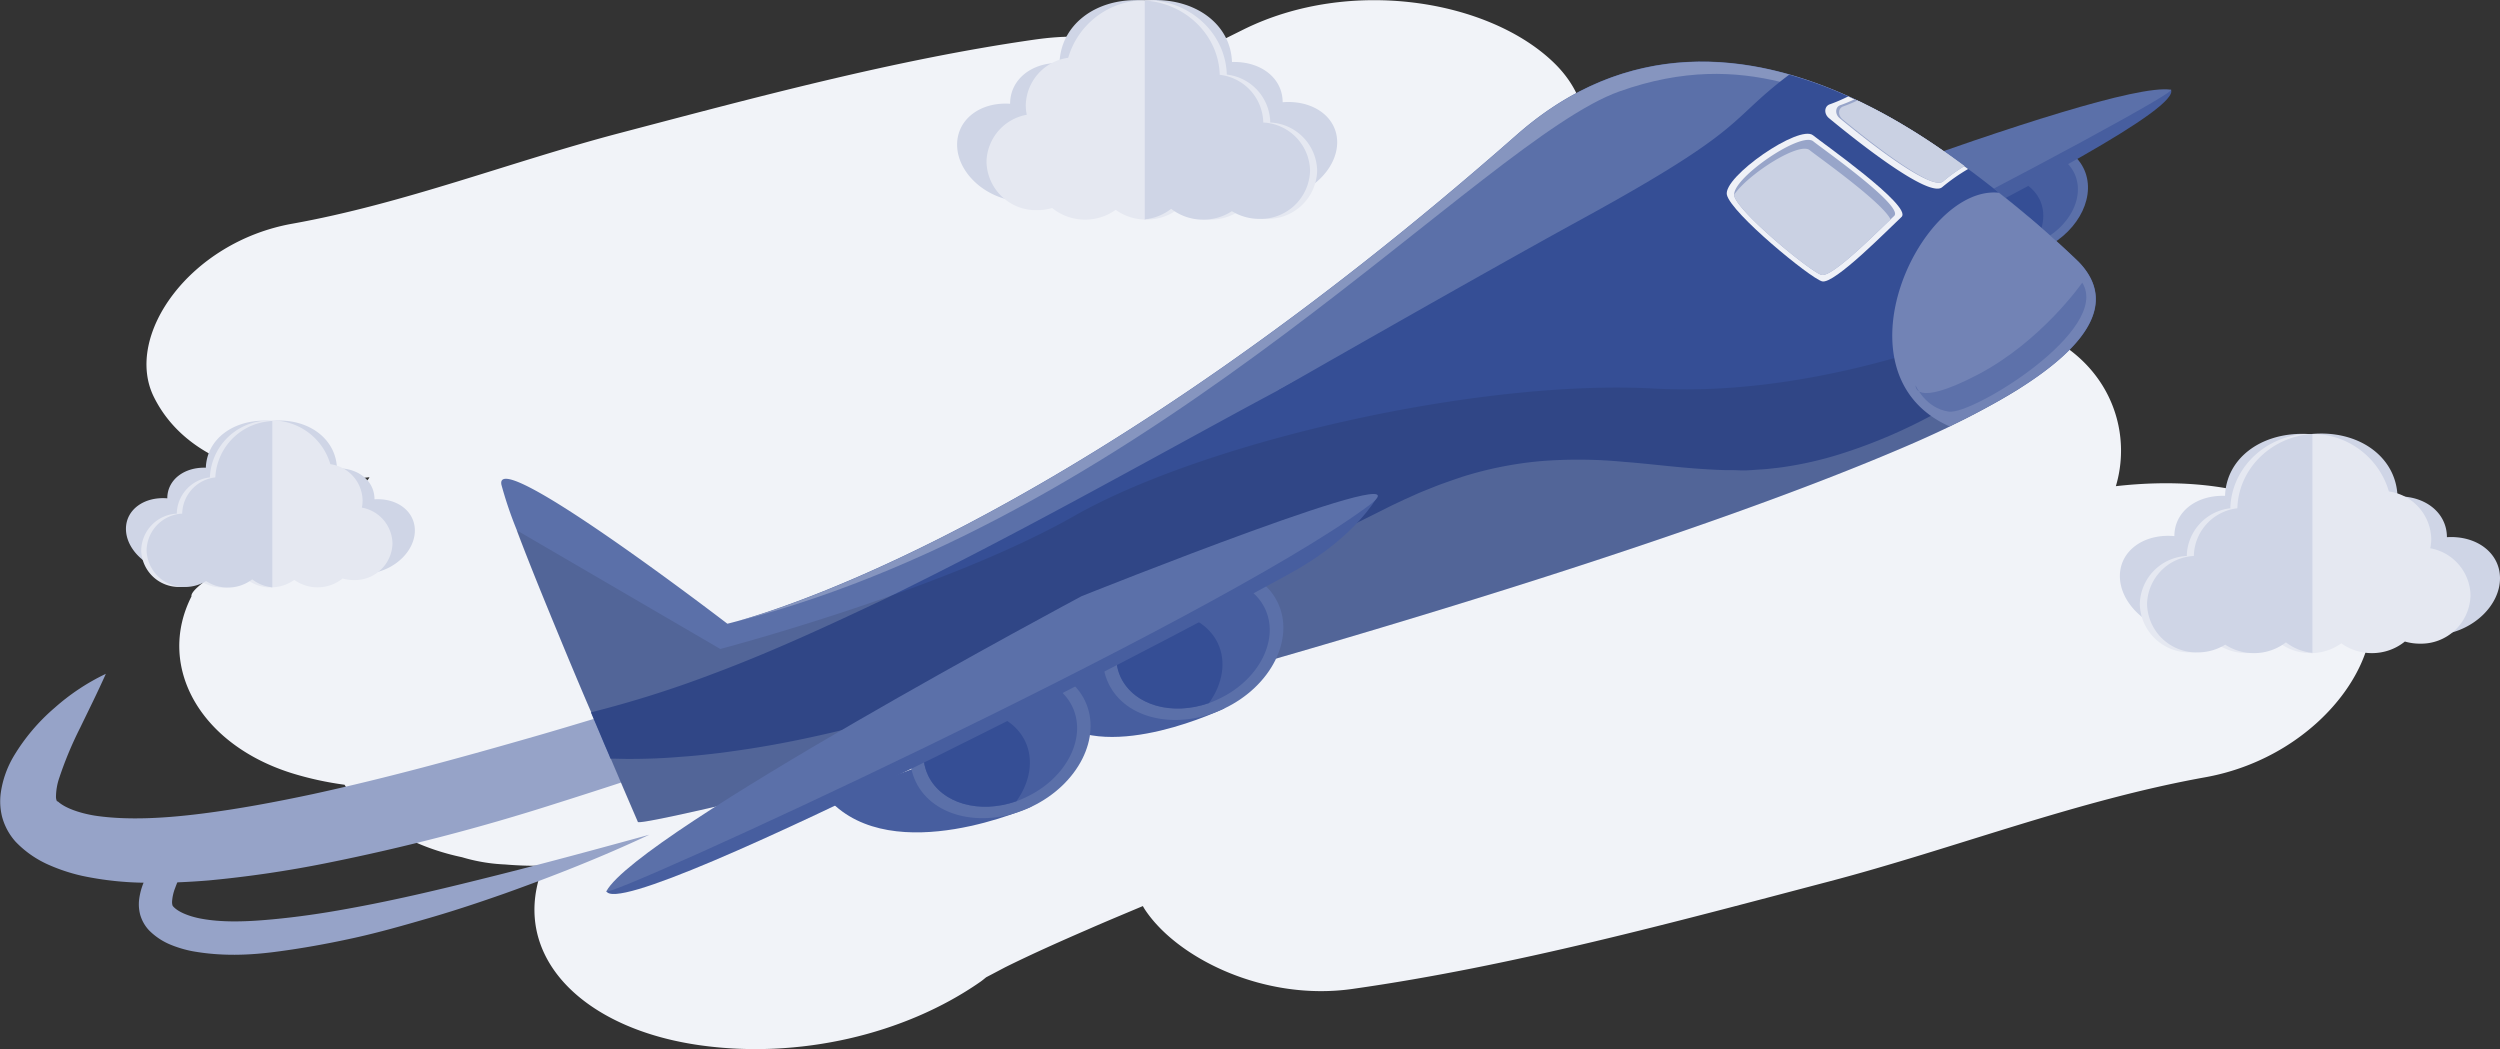 <svg id="Layer_1" data-name="Layer 1" xmlns="http://www.w3.org/2000/svg" viewBox="0 0 552 231.64"><rect x="0" y="0" width="552" height="231.64" fill="#333333" stroke="none"/><defs><style>.cls-1{fill:#f1f3f8;}.cls-2{fill:#96a3c8;}.cls-3{fill:#5b70a9;}.cls-4{fill:#475e9f;}.cls-5{fill:#354e95;}.cls-6{fill:#8695bf;}.cls-7{opacity:0.1;}.cls-8{fill:#eff1f7;}.cls-9{fill:#98a5c9;}.cls-10{fill:#cad1e3;}.cls-11{fill:#7283b5;}.cls-12{fill:#5d71aa;}.cls-13{fill:#cfd5e6;}.cls-14{fill:#e5e8f1;}</style></defs><title>startup</title><path class="cls-1" d="M790.39-152.74c-8.33-16.74-29.78-23.15-54.68-20.32,4.16-13.9-2.9-31-23.19-36.11a97.38,97.38,0,0,0-14.46-2.53c9.71-17.61-6.13-35.76-30.4-40.8a44.25,44.25,0,0,0-11-1.91,85.67,85.67,0,0,0-21.25.71A86.48,86.48,0,0,0,618.57-249c0.53-6.19-1.53-12.28-6.87-17.49-14.29-13.92-45-19.14-68.7-7.36l-17.14,8.52c-8.11-6.22-16.26-8.15-29-6.32-30.7,4.39-61.88,12.84-91.56,20.64-24,6.31-47.53,15.57-72.26,20-22.63,4.05-37.25,24.76-30.52,38.28,7.25,14.57,25.91,20.15,47.58,17.69-1.12,3.74-40.1,22.43-39.29,26.32-7.73,15.23,1.65,32.55,22.06,39a71.49,71.49,0,0,0,11.74,2.58c4.63,7.49,14.12,13.51,25.92,16A38.56,38.56,0,0,0,380-89.54a78.81,78.81,0,0,0,8.57.27A24.45,24.45,0,0,0,387-84.2c-3.37,17.09,11.88,31.15,36,34.57,21.88,3.11,45.28-2.34,62-14,0.45-.31.85-0.66,1.28-1,1.43-.74,3.95-2.09,4.38-2.3,5.85-2.89,11.9-5.59,18-8.23,4-1.76,8.13-3.47,12.21-5.19,0.14,0.24.27,0.48,0.42,0.71,7.06,10.77,26.35,20.38,45.89,17.58,35.28-5,71.11-14.76,105.21-23.72,27.58-7.25,54.62-17.89,83-23C781.32-113.41,798.12-137.21,790.39-152.74Z" transform="translate(-268.53 280.41)"/><path class="cls-2" d="M460.22-127c-16,6.81-52.54,18.85-69.08,24.05a464.48,464.48,0,0,1-50.46,13.1A250.35,250.35,0,0,1,314.48-86c-4.46.36-9,.57-13.56,0.5A70.68,70.68,0,0,1,286.77-87a39.64,39.64,0,0,1-7.45-2.44A22.84,22.84,0,0,1,272-94.53a13.44,13.44,0,0,1-3-5.5,14,14,0,0,1-.28-5.44,21.85,21.85,0,0,1,2.81-7.92,43.41,43.41,0,0,1,9.08-10.75,48.28,48.28,0,0,1,11.29-7.49c-1.86,4.17-3.81,8.05-5.64,11.85a81.26,81.26,0,0,0-4.6,11,13.27,13.27,0,0,0-.77,4.37,2.27,2.27,0,0,0,.22.93,0.24,0.24,0,0,0,.17,0c1.48,1.42,4.69,2.59,8.18,3.16,7.19,1.08,15.45.59,23.55-.43s16.37-2.57,24.58-4.32c16.41-3.57,32.77-8.07,49.08-12.76s52.9-16.12,69.06-21.18Z" transform="translate(-268.53 280.41)"/><path class="cls-2" d="M411.92-96.11c-10.43,4.9-21.16,9.13-32,13-5.44,1.91-10.92,3.74-16.47,5.35s-11.12,3.21-16.8,4.46S335.2-71,329.33-70.24s-11.87,1-18.24-.13a25.37,25.37,0,0,1-4.87-1.44A14.49,14.49,0,0,1,301.43-75a8.46,8.46,0,0,1-1.94-3.42,9,9,0,0,1-.23-3.46,14.41,14.41,0,0,1,1.74-5.2,28.52,28.52,0,0,1,5.88-7.25,31,31,0,0,1,7.46-5.09c-1.26,2.77-2.6,5.34-3.88,7.85a60,60,0,0,0-3.28,7.28,10.07,10.07,0,0,0-.66,3,2.91,2.91,0,0,0,.1.8,1.11,1.11,0,0,0,.19.27c1.07,1.17,3.32,2.07,5.72,2.57,4.95,1,10.57.75,16.07,0.24s11.14-1.32,16.7-2.35c11.15-2,22.26-4.71,33.36-7.5S400.81-93.06,411.92-96.11Z" transform="translate(-268.53 280.41)"/><ellipse class="cls-3" cx="714.73" cy="-236.4" rx="15.44" ry="11.93" transform="translate(-82.61 579.81) rotate(-27.07)"/><path class="cls-4" d="M703-230.41c2.33,4.56,8.62,6.11,14.63,3.83a17.11,17.11,0,0,0,1.72-.76c6.48-3.31,9.65-10,7.1-15s-9.88-6.37-16.35-3.06a15.79,15.79,0,0,0-5.91,5.12C702-237.16,701.45-233.46,703-230.41Z" transform="translate(-268.53 280.41)"/><path class="cls-5" d="M703-230.41c2.33,4.56,8.62,6.11,14.63,3.83,2.16-3.17,2.74-6.88,1.18-9.93-2.33-4.56-8.63-6.1-14.62-3.82C702-237.16,701.45-233.46,703-230.41Z" transform="translate(-268.53 280.41)"/><path class="cls-4" d="M576-178.07s9.1,1.26,22.47-4.23,153.46-70.47,149.4-78.31C747.89-260.6,579.34-187.51,576-178.07Z" transform="translate(-268.53 280.41)"/><path class="cls-3" d="M631.1-222.17s102.33-40.69,116.79-38.43c2.93,0.46-127.7,70-169.67,82.1C559.08-173,631.1-222.17,631.1-222.17Z" transform="translate(-268.53 280.41)"/><path class="cls-3" d="M390-144.8l0.16,0.4c1.29,3.12,2.61,6.33,3.93,9.51,1.68,4,3.35,8,5,11.78,1,2.39,2,4.69,2.9,6.87,0.5,1.16,1,2.28,1.42,3.35l2.82,6.64c0.07,0.17.14,0.32,0.21,0.48,1.81,4.22,2.93,6.81,2.93,6.81-1,2.35,190-44.51,278.88-82.42q5.71-2.42,10.82-4.88l1-.5c1.25-.6,2.47-1.22,3.65-1.82a2.25,2.25,0,0,1,.37-0.19h0c3.82-2,7.3-3.94,10.4-5.89,15-9.48,21.14-18.79,13.57-27.34l-0.51-.55s-4.08-4.05-11-9.9c-2-1.67-4.2-3.49-6.6-5.4-0.53-.43-1.08-0.86-1.64-1.3-1.12-.87-2.28-1.78-3.48-2.68l-0.8-.61c-1.58-1.18-3.2-2.37-4.9-3.59-3.42-2.45-6.95-4.77-10.56-6.9-2.69-1.59-5.44-3.1-8.21-4.46-0.45-.24-0.91-0.46-1.38-0.68A96,96,0,0,0,663.59-264c-20-5.68-41-3.51-60.13,13.32-94,82.76-159.37,103.88-172.09,107.41l-0.45.12c-0.92.25-1.5,0.39-1.71,0.44l-0.1,0s-51.73-39.69-49.86-30.64a86.51,86.51,0,0,0,3.35,9.89C384.54-158.24,387.16-151.71,390-144.8Z" transform="translate(-268.53 280.41)"/><path class="cls-6" d="M431.36-143.22c92.95-24.11,164.69-106.31,194.72-117,28.32-10.07,45.94,2.07,62.51,7.29-2.69-1.59-5.44-3.1-8.21-4.46-0.45-.24-0.91-0.46-1.38-0.68-24.39-11.7-51.45-13.78-75.55,7.43C509.47-167.87,444.09-146.75,431.36-143.22Z" transform="translate(-268.53 280.41)"/><path class="cls-5" d="M550.63-194.16l119.91-.45L709-210l7.57-22.41c-2-1.67-4.2-3.49-6.6-5.4-0.53-.43-1.08-0.86-1.64-1.3-1.12-.87-2.28-1.78-3.48-2.68l-0.8-.61-1-.71c-0.25-.2-0.53-0.4-0.81-0.6-1-.75-2.06-1.51-3.13-2.28-3.42-2.45-6.95-4.77-10.56-6.9-2.69-1.59-5.44-3.1-8.21-4.46-0.45-.24-0.91-0.46-1.38-0.68-0.12,0-.23-0.12-0.36-0.16s-0.4-.2-0.59-0.29l-1.43-.66a93.38,93.38,0,0,0-13-4.78c-13.91,10.49-8.65,11.57-45.9,31.95C596.27-220.27,550.63-194.16,550.63-194.16Z" transform="translate(-268.53 280.41)"/><path class="cls-5" d="M399-123.12c1,2.39,2,4.69,2.9,6.87,0.5,1.16,1,2.28,1.42,3.35,1.35,0,2.7.06,4,.06,3.77,0,7.55-.12,11.3-0.45,1.89-.12,3.77-0.3,5.63-0.5s3.74-.41,5.61-0.69c7.46-1,14.83-2.43,22.11-4.13,1.83-.42,3.63-0.88,5.44-1.34s3.63-.92,5.42-1.42c3.6-1,7.15-2.06,10.72-3.15,28.4-8.84,55.37-21,81.35-33.86L574.24-168c0.83-.43,1.51-0.76,2.22-1.1l2.12-1c1.43-.61,2.83-1.31,4.25-1.87s2.84-1.16,4.27-1.67,2.84-1,4.26-1.48a82.21,82.21,0,0,1,17.22-3.46,104.63,104.63,0,0,1,18.53.15c6.64,0.49,13.91,1.57,22.25,1.82,1,0,2.11,0,3.17.05s2.16,0,3.26-.09,2.21-.12,3.35-0.25,2.26-.24,3.3-0.4a80.78,80.78,0,0,0,12.22-2.79,116,116,0,0,0,21.67-9.3q5.06-2.78,9.8-6a107.38,107.38,0,0,0,9.27-6.89l-5.59-9.9c-13.39,3.82-27.23,7.34-40,8.4a76.75,76.75,0,0,1-9.2.2c-0.74,0-1.42-.09-2.09-0.15s-1.38-.17-2.07-0.25l-2.14-.33-2.22-.4c-3-.56-6.23-1.38-9.66-2.17s-7.07-1.65-10.89-2.42a111.53,111.53,0,0,0-24.62-2.34,98.17,98.17,0,0,0-12.83,1.12,110.52,110.52,0,0,0-12.51,2.77,116.69,116.69,0,0,0-11.84,4.17c-1.93.77-3.79,1.63-5.67,2.48l-2.74,1.35c-0.91.45-1.86,0.91-2.63,1.32-6.51,3.4-12.88,6.82-19.19,10.26-25.23,13.75-49.95,27.49-75.27,39.83-12.67,6-25.44,11.93-38.55,16.81A238.93,238.93,0,0,1,399-123.12Z" transform="translate(-268.53 280.41)"/><path class="cls-7" d="M390-144.8l0.16,0.4c1.29,3.12,2.61,6.33,3.93,9.51,2.73,6.55,5.47,13,7.86,18.65,1.62,3.82,3.06,7.22,4.24,10,0.07,0.17.14,0.32,0.21,0.48,1.81,4.22,2.93,6.81,2.93,6.81-1,2.35,190-44.51,278.88-82.42q5.71-2.42,10.82-4.88l1-.5c1.25-.6,2.47-1.22,3.65-1.82a2.25,2.25,0,0,1,.37-0.19h0c3.82-2,7.3-3.94,10.4-5.89-1.22-8.15-3.06-15.42-3.06-15.42-1.6.73-38.77,17.57-77.6,15.45s-99.23,11.71-128.09,28.14-78.13,29.36-78.13,29.36l-45-26.24C384.54-158.24,387.16-151.71,390-144.8Z" transform="translate(-268.53 280.41)"/><path class="cls-4" d="M496.3-102.33s-30.39,13.76-44.66-1.43L487.07-117Z" transform="translate(-268.53 280.41)"/><path class="cls-4" d="M538.86-124s-25.17,12.19-37.16,2.68,21.06-21.61,21.06-21.61Z" transform="translate(-268.53 280.41)"/><ellipse class="cls-3" cx="531.96" cy="-138.44" rx="20.71" ry="16" transform="translate(-156.66 496.47) rotate(-25.57)"/><path class="cls-4" d="M516-130.82c3,6.19,11.34,8.49,19.47,5.65a23,23,0,0,0,2.34-1c8.79-4.21,13.29-13.13,10-19.92s-13-8.89-21.81-4.68a21.14,21.14,0,0,0-8.1,6.66C515-139.9,514.05-135,516-130.82Z" transform="translate(-268.53 280.41)"/><path class="cls-5" d="M516-130.82c3,6.19,11.34,8.49,19.47,5.65,3-4.18,3.92-9.13,1.93-13.27-3-6.19-11.35-8.48-19.47-5.64C515-139.9,514.05-135,516-130.82Z" transform="translate(-268.53 280.41)"/><ellipse class="cls-3" cx="489.4" cy="-116.76" rx="20.71" ry="16" transform="translate(-170.19 480.23) rotate(-25.57)"/><path class="cls-4" d="M473.48-109.14c3,6.19,11.34,8.49,19.47,5.65a22.92,22.92,0,0,0,2.33-1c8.79-4.21,13.29-13.13,10-19.93s-13-8.89-21.81-4.68a21.16,21.16,0,0,0-8.1,6.66C472.39-118.22,471.49-113.28,473.48-109.14Z" transform="translate(-268.53 280.41)"/><path class="cls-5" d="M473.48-109.14c3,6.19,11.34,8.49,19.47,5.65,3-4.18,3.91-9.13,1.93-13.27-3-6.19-11.35-8.48-19.47-5.64C472.39-118.22,471.49-113.28,473.48-109.14Z" transform="translate(-268.53 280.41)"/><path class="cls-4" d="M572.3-170.18s-4.52,8-17,15.29S406.18-75.66,402.42-83.63C402.42-83.63,562.79-173.27,572.3-170.18Z" transform="translate(-268.53 280.41)"/><path class="cls-3" d="M507.32-148.76S409.4-96.5,402.42-83.63C401-81,535.51-142.69,570.63-168.69,586.64-180.54,507.32-148.76,507.32-148.76Z" transform="translate(-268.53 280.41)"/><path class="cls-8" d="M672.37-254.32c6.36,5.25,22.13,17.75,25,15.23a42.57,42.57,0,0,1,5.71-4c-0.25-.2-0.53-0.4-0.81-0.6-1-.75-2.06-1.51-3.13-2.28-3.42-2.45-6.95-4.77-10.56-6.9-2.69-1.59-5.44-3.1-8.21-4.46-0.45-.24-0.91-0.46-1.38-0.68-0.12,0-.23-0.12-0.36-0.16s-0.4-.2-0.59-0.29l-1.43-.66a36,36,0,0,1-4,1.72C671.31-257,671.19-255.29,672.37-254.32Z" transform="translate(-268.53 280.41)"/><path class="cls-9" d="M674.71-254.33c4.53,3.74,14.29,11.51,19.62,13.67l0.13,0.06c1.46,0.59,2.58.73,3.14,0.22a35.66,35.66,0,0,1,4.67-3.35c-1-.75-2.06-1.51-3.13-2.28-3.42-2.45-6.95-4.77-10.56-6.9-2.69-1.59-5.44-3.1-8.21-4.46-0.45-.24-0.91-0.46-1.38-0.68-0.12,0-.23-0.12-0.36-0.16s-0.4-.2-0.59-0.29a31,31,0,0,1-3.16,1.31C673.74-256.81,673.64-255.22,674.71-254.33Z" transform="translate(-268.53 280.41)"/><path class="cls-10" d="M675.35-254.07c4.36,3.61,13.53,10.91,19,13.4l0.13,0.06c1.46,0.59,2.58.73,3.14,0.22a35.66,35.66,0,0,1,4.67-3.35c-1-.75-2.06-1.51-3.13-2.28-3.42-2.45-6.95-4.77-10.56-6.9-2.69-1.59-5.44-3.1-8.21-4.46-0.45-.24-0.91-0.46-1.38-0.68-0.12,0-.23-0.12-0.36-0.16a31.14,31.14,0,0,1-3.12,1.3C674.38-256.54,674.27-255,675.35-254.07Z" transform="translate(-268.53 280.41)"/><path class="cls-8" d="M668.89-250.51c1.4,1.21,22.05,15.66,19.5,18s-14.89,15-17.56,14.22-20-15-21-19.08C648.86-241.31,665.9-253.1,668.89-250.51Z" transform="translate(-268.53 280.41)"/><path class="cls-9" d="M670.69-219.72c2.25,0.68,11.85-9,15.28-12.25l0.79-.76c2.34-2.13-16.55-15.35-17.84-16.46-2.67-2.3-17.62,7.93-17.48,11.75a1,1,0,0,0,0,.27C652.42-233.42,668.24-220.47,670.69-219.72Z" transform="translate(-268.53 280.41)"/><path class="cls-10" d="M670.69-219.72c2.25,0.68,11.85-9,15.28-12.25-1.94-3.93-16.7-14.29-17.83-15.26-2.29-2-13.61,5.26-16.69,9.78a1,1,0,0,0,0,.27C652.42-233.42,668.24-220.47,670.69-219.72Z" transform="translate(-268.53 280.41)"/><path class="cls-11" d="M699-186.26l1-.5c1.25-.6,2.47-1.22,3.65-1.82a2.25,2.25,0,0,1,.37-0.19h0c22.32-11.5,33.1-22.91,24-33.23l-0.51-.55a233,233,0,0,0-17.6-15.3C692.62-239.69,672.85-197.86,699-186.26Z" transform="translate(-268.53 280.41)"/><path class="cls-12" d="M728.29-218s-9,13-23.2,20.38-13.59,2.29-13.59,2.29,2.11,5.07,7.35,5.81S734.8-207.62,728.29-218Z" transform="translate(-268.53 280.41)"/><path class="cls-13" d="M563.78-249c0,5.88-5.83,11.5-13,12.56a14.11,14.11,0,0,1-7.07-.67,17.13,17.13,0,0,1-7.39,3,13.64,13.64,0,0,1-8.23-1.18,17,17,0,0,1-6,3.11c-0.27.08-.54,0.15-0.82,0.21V-280.3c0.58-.05,1.16-0.08,1.73-0.1,9.76-.21,17.27,5.47,17.55,13.68,6.33-.2,11.19,3.52,11.19,8.88v0C558.48-258.37,563.78-254.57,563.78-249Z" transform="translate(-268.53 280.41)"/><path class="cls-13" d="M479.86-248.47c0,5.88,5.68,11.43,12.7,12.41a13.49,13.49,0,0,0,6.89-.75,16.22,16.22,0,0,0,7.19,2.87,13.07,13.07,0,0,0,8-1.27,16.11,16.11,0,0,0,5.82,3c0.26,0.07.53,0.14,0.8,0.2V-280.3q-0.86-.07-1.69-0.08c-9.51-.1-16.83,5.66-17.1,13.88-6.17-.13-10.91,3.65-10.91,9v0C485-257.94,479.86-254.08,479.86-248.47Z" transform="translate(-268.53 280.41)"/><path class="cls-14" d="M559.36-242.72a10.93,10.93,0,0,1-11.19,10.64,11.59,11.59,0,0,1-6.07-1.7,11.54,11.54,0,0,1-6.34,1.87,11.52,11.52,0,0,1-7.07-2.39,11.35,11.35,0,0,1-5.13,2.23c-0.23,0-.46.07-0.7,0.09s-0.61,0-.91.06h-0.31a11.5,11.5,0,0,1-6.76-2.16,11.52,11.52,0,0,1-6.76,2.16,11.49,11.49,0,0,1-7.28-2.56,11.76,11.76,0,0,1-3.3.47,10.92,10.92,0,0,1-11.19-10.64,10.78,10.78,0,0,1,8.89-10.42,10.23,10.23,0,0,1-.22-2.09,10.82,10.82,0,0,1,9.37-10.49,17.62,17.62,0,0,1,16.77-12.7h0.46c0.41,0,.82,0,1.23,0s1,0.09,1.48.16c8.38,1.22,14.84,8,15.08,16.25A10.83,10.83,0,0,1,549-253.36v0A10.87,10.87,0,0,1,559.36-242.72Z" transform="translate(-268.53 280.41)"/><path class="cls-13" d="M557.79-242.72a10.93,10.93,0,0,1-11.19,10.64,11.59,11.59,0,0,1-6.07-1.7,11.54,11.54,0,0,1-6.34,1.87,11.52,11.52,0,0,1-7.07-2.39,11.35,11.35,0,0,1-5.13,2.23c-0.23,0-.46.07-0.7,0.09V-280.3c0.5,0,1,.09,1.48.16,8.38,1.22,14.84,8,15.08,16.25a10.83,10.83,0,0,1,9.61,10.53v0A10.87,10.87,0,0,1,557.79-242.72Z" transform="translate(-268.53 280.41)"/><path class="cls-13" d="M736.6-153.21c0,5.88,5.83,11.5,13,12.56a14.14,14.14,0,0,0,7.07-.67,17.08,17.08,0,0,0,7.38,3,13.63,13.63,0,0,0,8.23-1.17,16.91,16.91,0,0,0,6,3.1c0.27,0.08.54,0.15,0.82,0.21v-48.33c-0.58-.05-1.16-0.09-1.73-0.1-9.76-.21-17.27,5.47-17.55,13.68-6.33-.2-11.19,3.52-11.19,8.89v0C741.91-162.63,736.6-158.82,736.6-153.21Z" transform="translate(-268.53 280.41)"/><path class="cls-13" d="M820.53-152.73c0,5.88-5.68,11.43-12.7,12.41a13.48,13.48,0,0,1-6.89-.75,16.24,16.24,0,0,1-7.2,2.87,13.06,13.06,0,0,1-8-1.27,16.14,16.14,0,0,1-5.82,3c-0.27.07-.53,0.14-0.8,0.2v-48.33q0.85-.07,1.68-0.08c9.51-.1,16.83,5.66,17.1,13.88,6.17-.13,10.91,3.65,10.91,9v0C815.37-162.2,820.53-158.33,820.53-152.73Z" transform="translate(-268.53 280.41)"/><path class="cls-14" d="M741-147a10.93,10.93,0,0,0,11.19,10.64,11.59,11.59,0,0,0,6.07-1.71,11.52,11.52,0,0,0,6.34,1.87,11.53,11.53,0,0,0,7.07-2.38,11.36,11.36,0,0,0,5.13,2.23l0.71,0.09c0.3,0,.6,0,0.91.06h0.31a11.51,11.51,0,0,0,6.76-2.16,11.54,11.54,0,0,0,6.76,2.16,11.49,11.49,0,0,0,7.28-2.56,11.76,11.76,0,0,0,3.3.47,10.92,10.92,0,0,0,11.19-10.64,10.78,10.78,0,0,0-8.89-10.42,10.25,10.25,0,0,0,.22-2.09A10.82,10.82,0,0,0,796-171.89a17.63,17.63,0,0,0-16.77-12.7h-0.46c-0.41,0-.82,0-1.22,0s-1,.09-1.49.15c-8.38,1.22-14.84,8-15.08,16.26a10.83,10.83,0,0,0-9.61,10.53v0A10.88,10.88,0,0,0,741-147Z" transform="translate(-268.53 280.41)"/><path class="cls-13" d="M742.6-147a10.93,10.93,0,0,0,11.19,10.64,11.59,11.59,0,0,0,6.07-1.71,11.52,11.52,0,0,0,6.34,1.87,11.53,11.53,0,0,0,7.07-2.38,11.36,11.36,0,0,0,5.13,2.23l0.71,0.09v-48.33c-0.5,0-1,.09-1.49.15-8.38,1.22-14.84,8-15.08,16.26a10.83,10.83,0,0,0-9.61,10.53v0A10.88,10.88,0,0,0,742.6-147Z" transform="translate(-268.53 280.41)"/><path class="cls-13" d="M296.34-163.64c0,4.47,4.43,8.74,9.9,9.54a10.73,10.73,0,0,0,5.37-.51,13,13,0,0,0,5.61,2.25,10.34,10.34,0,0,0,6.25-.89,12.86,12.86,0,0,0,4.54,2.36l0.62,0.16v-36.73c-0.44,0-.88-0.06-1.31-0.07-7.42-.16-13.13,4.15-13.34,10.39-4.81-.15-8.51,2.68-8.51,6.76v0C300.38-170.79,296.34-167.9,296.34-163.64Z" transform="translate(-268.53 280.41)"/><path class="cls-13" d="M360.13-163.27c0,4.46-4.32,8.69-9.65,9.43a10.22,10.22,0,0,1-5.23-.57,12.32,12.32,0,0,1-5.47,2.18,9.93,9.93,0,0,1-6.09-1,12.24,12.24,0,0,1-4.43,2.31l-0.61.15v-36.73c0.43,0,.86-0.05,1.28-0.06,7.23-.08,12.79,4.3,13,10.55,4.69-.1,8.29,2.77,8.29,6.85v0C356.21-170.47,360.13-167.53,360.13-163.27Z" transform="translate(-268.53 280.41)"/><path class="cls-14" d="M299.71-158.9a8.31,8.31,0,0,0,8.5,8.09,8.81,8.81,0,0,0,4.62-1.3,8.76,8.76,0,0,0,4.82,1.43,8.77,8.77,0,0,0,5.37-1.81,8.64,8.64,0,0,0,3.9,1.69l0.53,0.07c0.23,0,.46,0,0.69,0h0.24a8.75,8.75,0,0,0,5.13-1.64,8.77,8.77,0,0,0,5.14,1.64,8.72,8.72,0,0,0,5.53-1.95,8.91,8.91,0,0,0,2.51.35,8.3,8.3,0,0,0,8.5-8.08,8.2,8.2,0,0,0-6.76-7.92,7.73,7.73,0,0,0,.16-1.59,8.22,8.22,0,0,0-7.12-8,13.4,13.4,0,0,0-12.75-9.65h-0.35c-0.31,0-.63,0-0.93,0s-0.76.07-1.13,0.12A13.11,13.11,0,0,0,314.87-175a8.23,8.23,0,0,0-7.31,8v0A8.27,8.27,0,0,0,299.71-158.9Z" transform="translate(-268.53 280.41)"/><path class="cls-13" d="M300.9-158.9a8.31,8.31,0,0,0,8.51,8.09,8.82,8.82,0,0,0,4.62-1.3,8.76,8.76,0,0,0,4.82,1.43,8.77,8.77,0,0,0,5.37-1.81,8.64,8.64,0,0,0,3.9,1.69l0.54,0.07v-36.73c-0.38,0-.76.07-1.13,0.12A13.11,13.11,0,0,0,316.07-175a8.23,8.23,0,0,0-7.31,8v0A8.27,8.27,0,0,0,300.9-158.9Z" transform="translate(-268.53 280.41)"/></svg>